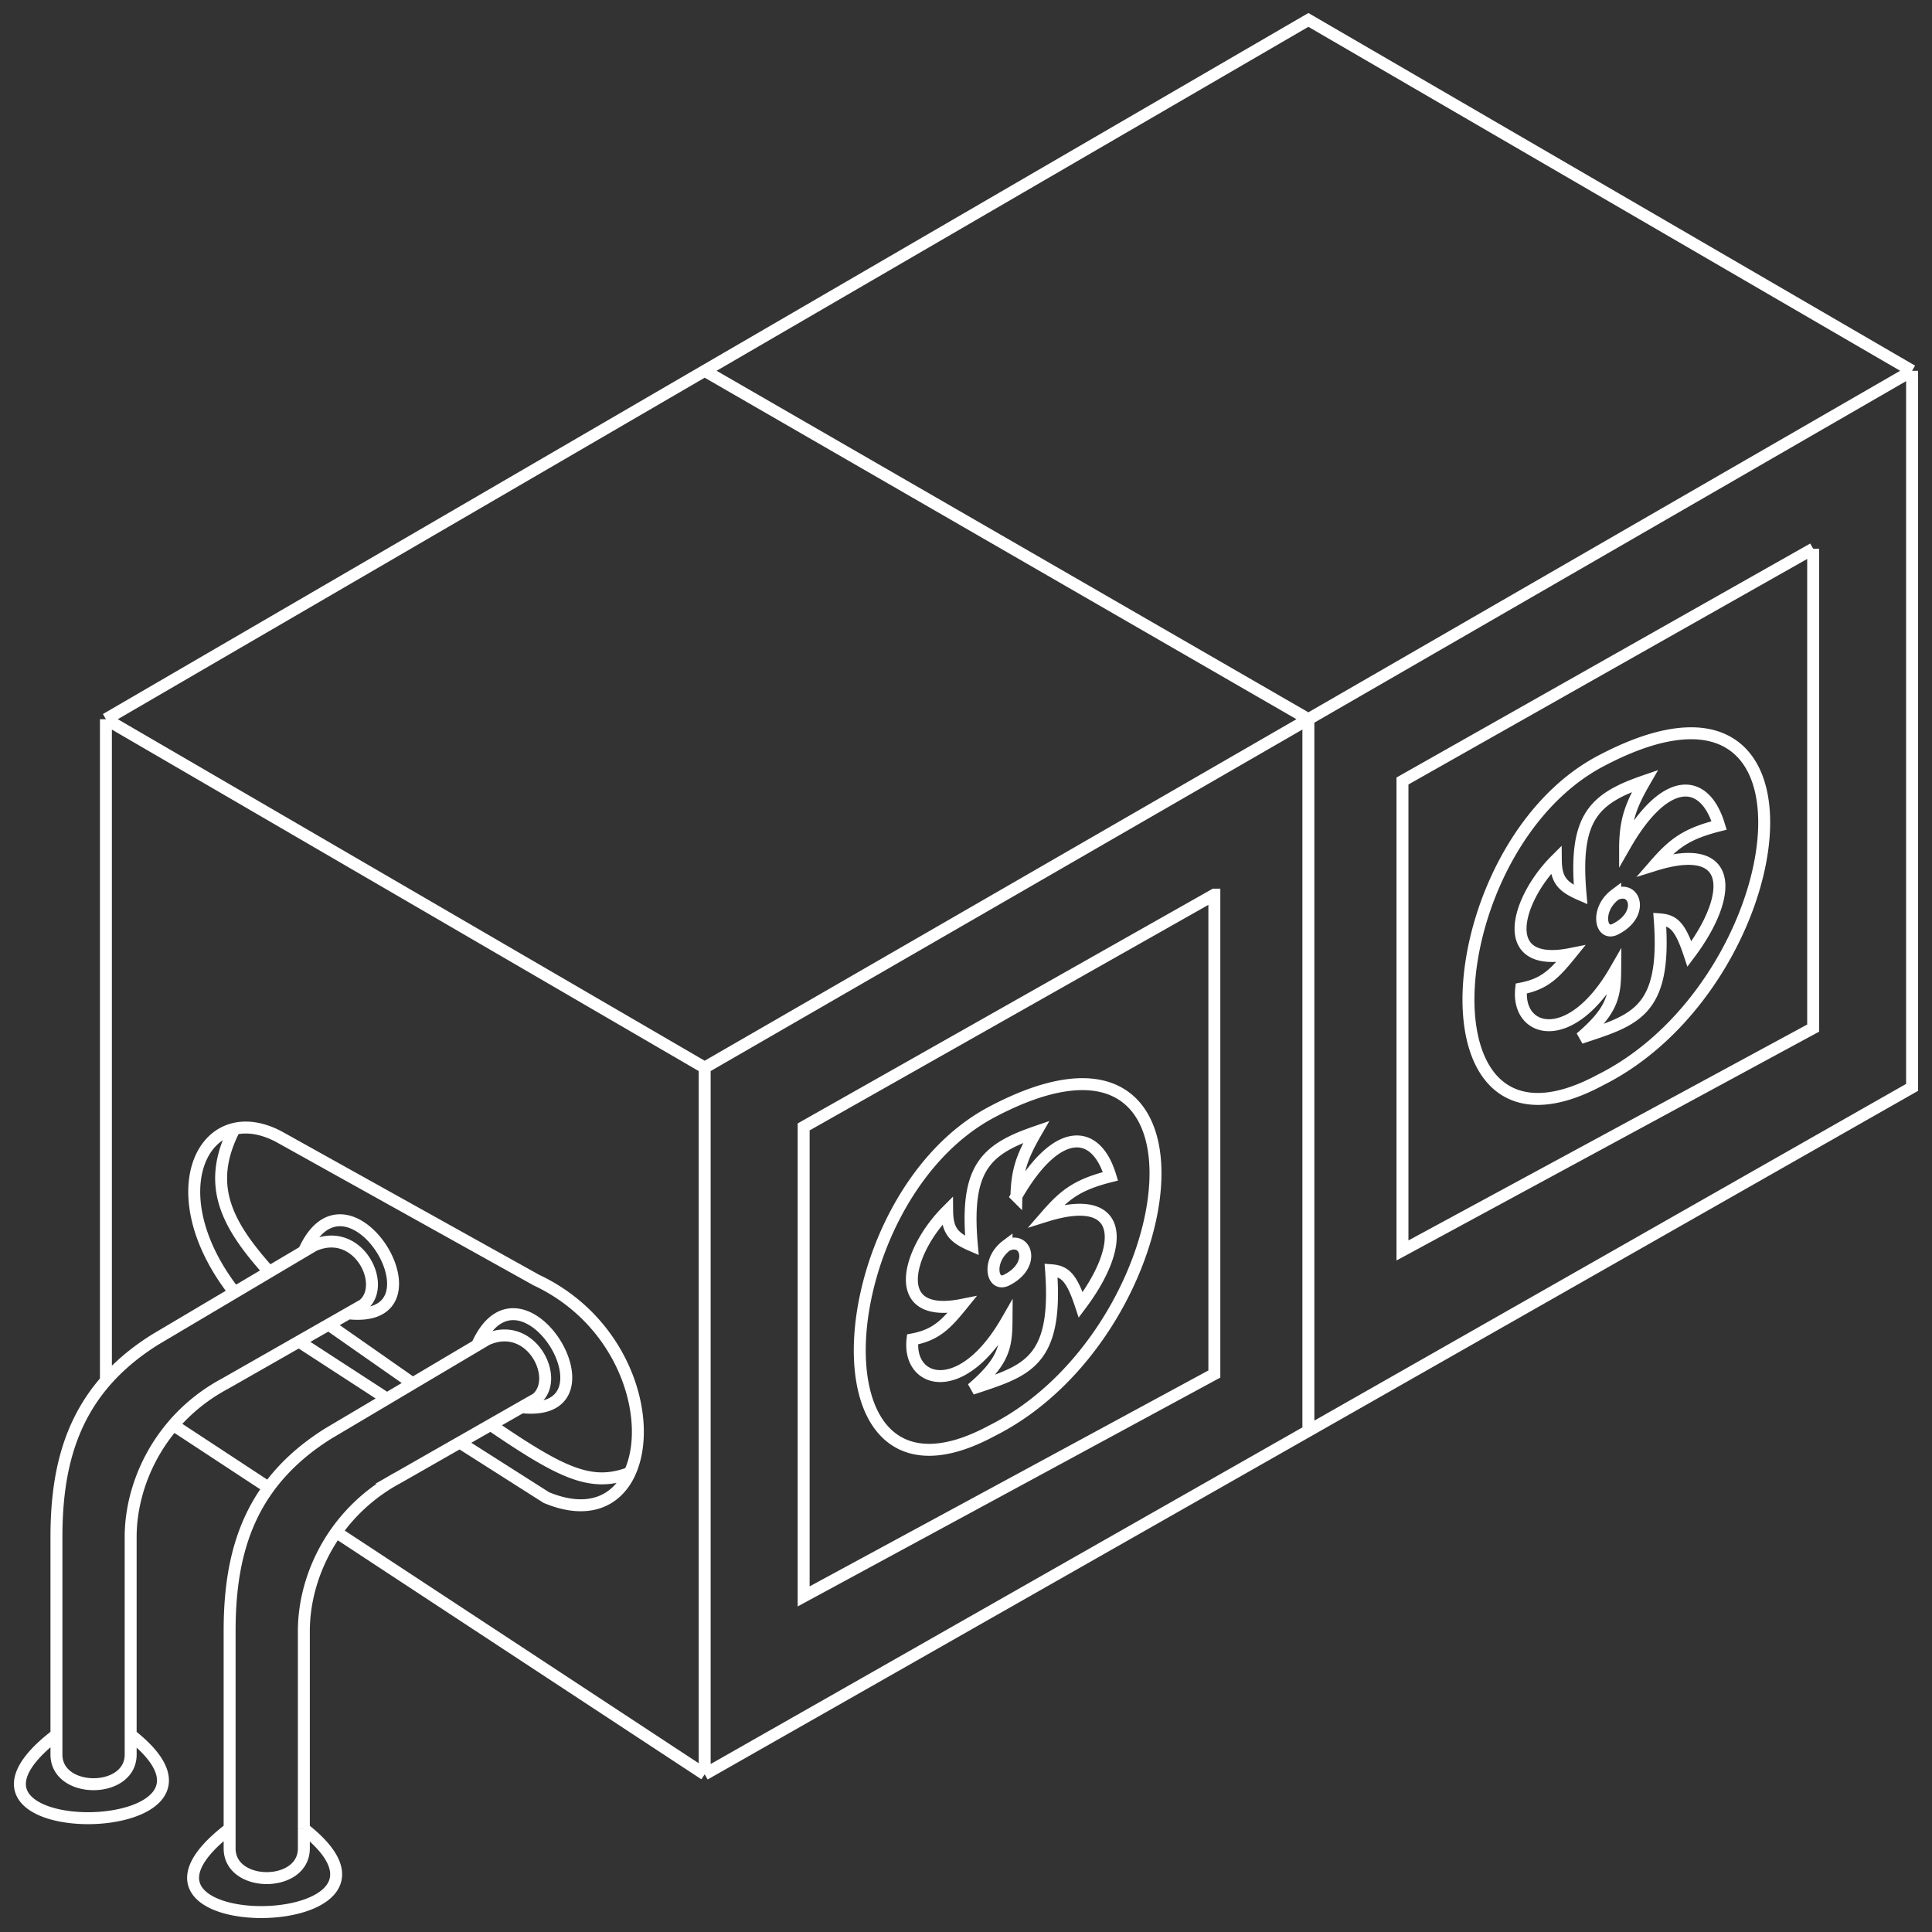 <svg width="97" height="97" fill="none" xmlns="http://www.w3.org/2000/svg"><rect width="100%" height="100%" fill="#333333" stroke="none"/><path d="M35.38 53.602v35.481m0-35.481 30.31-17.493M35.38 53.602 5.318 36.109M35.38 89.083 65.69 71.84M35.38 89.083l-18.5-12.16M96 18.617v35.977L65.69 71.84M96 18.617 65.69 36.109M96 18.617 65.69 1 35.38 18.617m30.31 17.492v35.73m0-35.73L35.38 18.617m0 0L5.318 36.109m0 0v33.214M6.56 87.098v-9.925c0-1.854.688-3.936 2.141-5.626m-2.14 15.551v.993c0 1.985-3.727 1.985-3.727 0v-.993m3.726 0c6.957 5.459-11.18 5.707-3.726 0m0 0v-9.925c0-2.961.553-5.647 2.484-7.85m9.938-6.494.497-.295c2.236-.992 3.699 1.987 2.484 2.978l-.745.425m-2.236-3.108c2.236-5.01 7.453 3.675 2.236 3.108m-2.236-3.108-1.74 1.031m3.976 2.077-.994.567m-1.242 25.308v-9.924c0-1.619.524-3.412 1.624-4.965m-1.624 14.89v.992c0 1.985-3.727 1.985-3.727 0v-.993m3.727 0c6.956 5.46-11.18 5.707-3.727 0m0 0v-9.924c0-2.674.45-5.123 1.96-7.195m10.462-7.15.497-.295c2.236-.992 3.7 1.987 2.485 2.978l-.746.425m-2.236-3.108c2.236-5.009 7.454 3.675 2.236 3.108m-2.236-3.108-3.23 1.915m5.466 1.193-1.552.886m-12.857-6.646-3.975 2.357c-1.01.63-1.827 1.325-2.485 2.075m6.46-4.432 1.739-1.031m-1.74 1.031c-3.094-3.96-2.274-7.695 0-8.218m11.305 15.75-3.106 1.773a8.983 8.983 0 0 0-3.096 2.727m6.202-4.5 4.348 2.765c2.11.879 3.536.177 4.189-1.24m-8.537-1.524 1.553-.887m6.983 2.41c1.192-2.587-.191-7.562-4.685-9.676l-12.92-7.196c-.825-.439-1.589-.55-2.235-.402m19.84 17.275c-1.952.744-3.443 0-6.983-2.41m-3.913-2.08-4.224-2.954m4.224 2.954-1.295.768m-2.929-3.722-1.49.85m4.42 2.872-2.93 1.737c-1.298.81-2.278 1.726-3.01 2.73m5.94-4.467-4.42-2.871m0 0L11.28 69.48a9.023 9.023 0 0 0-2.58 2.066m4.816-7.687c-2.07-2.314-3.23-4.303-1.74-7.187m1.712 18.02L8.7 71.547m52.269-26.63v24.068L40.349 80.151V56.579l20.62-11.662ZM49.79 55.835c12.173-6.451 9.689 11.165 0 16.004-9.441 5.086-8.2-11.66 0-16.004Zm.745 6.7c.994-.497 1.49.992 0 1.736-.745.372-.994-.992 0-1.737Zm.497-2.482c.032-1.265.268-1.97.994-3.226-2.571.883-3.577 1.827-3.23 5.707-.89-.385-1.233-.714-1.242-1.737-1.988 1.985-2.982 5.459.745 4.715-.83 1.025-1.33 1.514-2.484 1.736-.249 2.233 2.484 2.978 4.72-.904-.01 1.306-.166 2.042-1.74 3.386 2.697-.902 4.327-1.26 3.976-5.955.677.05 1.022.323 1.49 1.737 2.236-2.978 2.236-5.707-1.739-4.467.928-1.067 1.561-1.566 3.23-1.985-.745-2.48-2.733-2.48-4.72.993ZM80.35 38.218c12.174-6.45 9.69 11.166 0 16.004-9.44 5.087-8.199-11.66 0-16.004Zm.745 6.7c.994-.497 1.491.992 0 1.736-.745.372-.993-.992 0-1.737Zm.497-2.482c.032-1.265.269-1.97.994-3.225-2.57.882-3.576 1.827-3.23 5.706-.889-.385-1.232-.714-1.242-1.736-1.988 1.985-2.981 5.458.745 4.714-.829 1.025-1.33 1.514-2.484 1.737-.249 2.233 2.484 2.977 4.72-.904-.01 1.305-.165 2.041-1.739 3.385 2.696-.901 4.326-1.26 3.975-5.955.678.05 1.022.323 1.491 1.737 2.236-2.978 2.236-5.707-1.74-4.466.929-1.067 1.562-1.566 3.23-1.985-.745-2.481-2.732-2.481-4.72.992Zm9.442-14.887v24.068l-20.62 11.165V39.211l20.62-11.662Z" stroke="#fff" stroke-width=".6"/></svg>